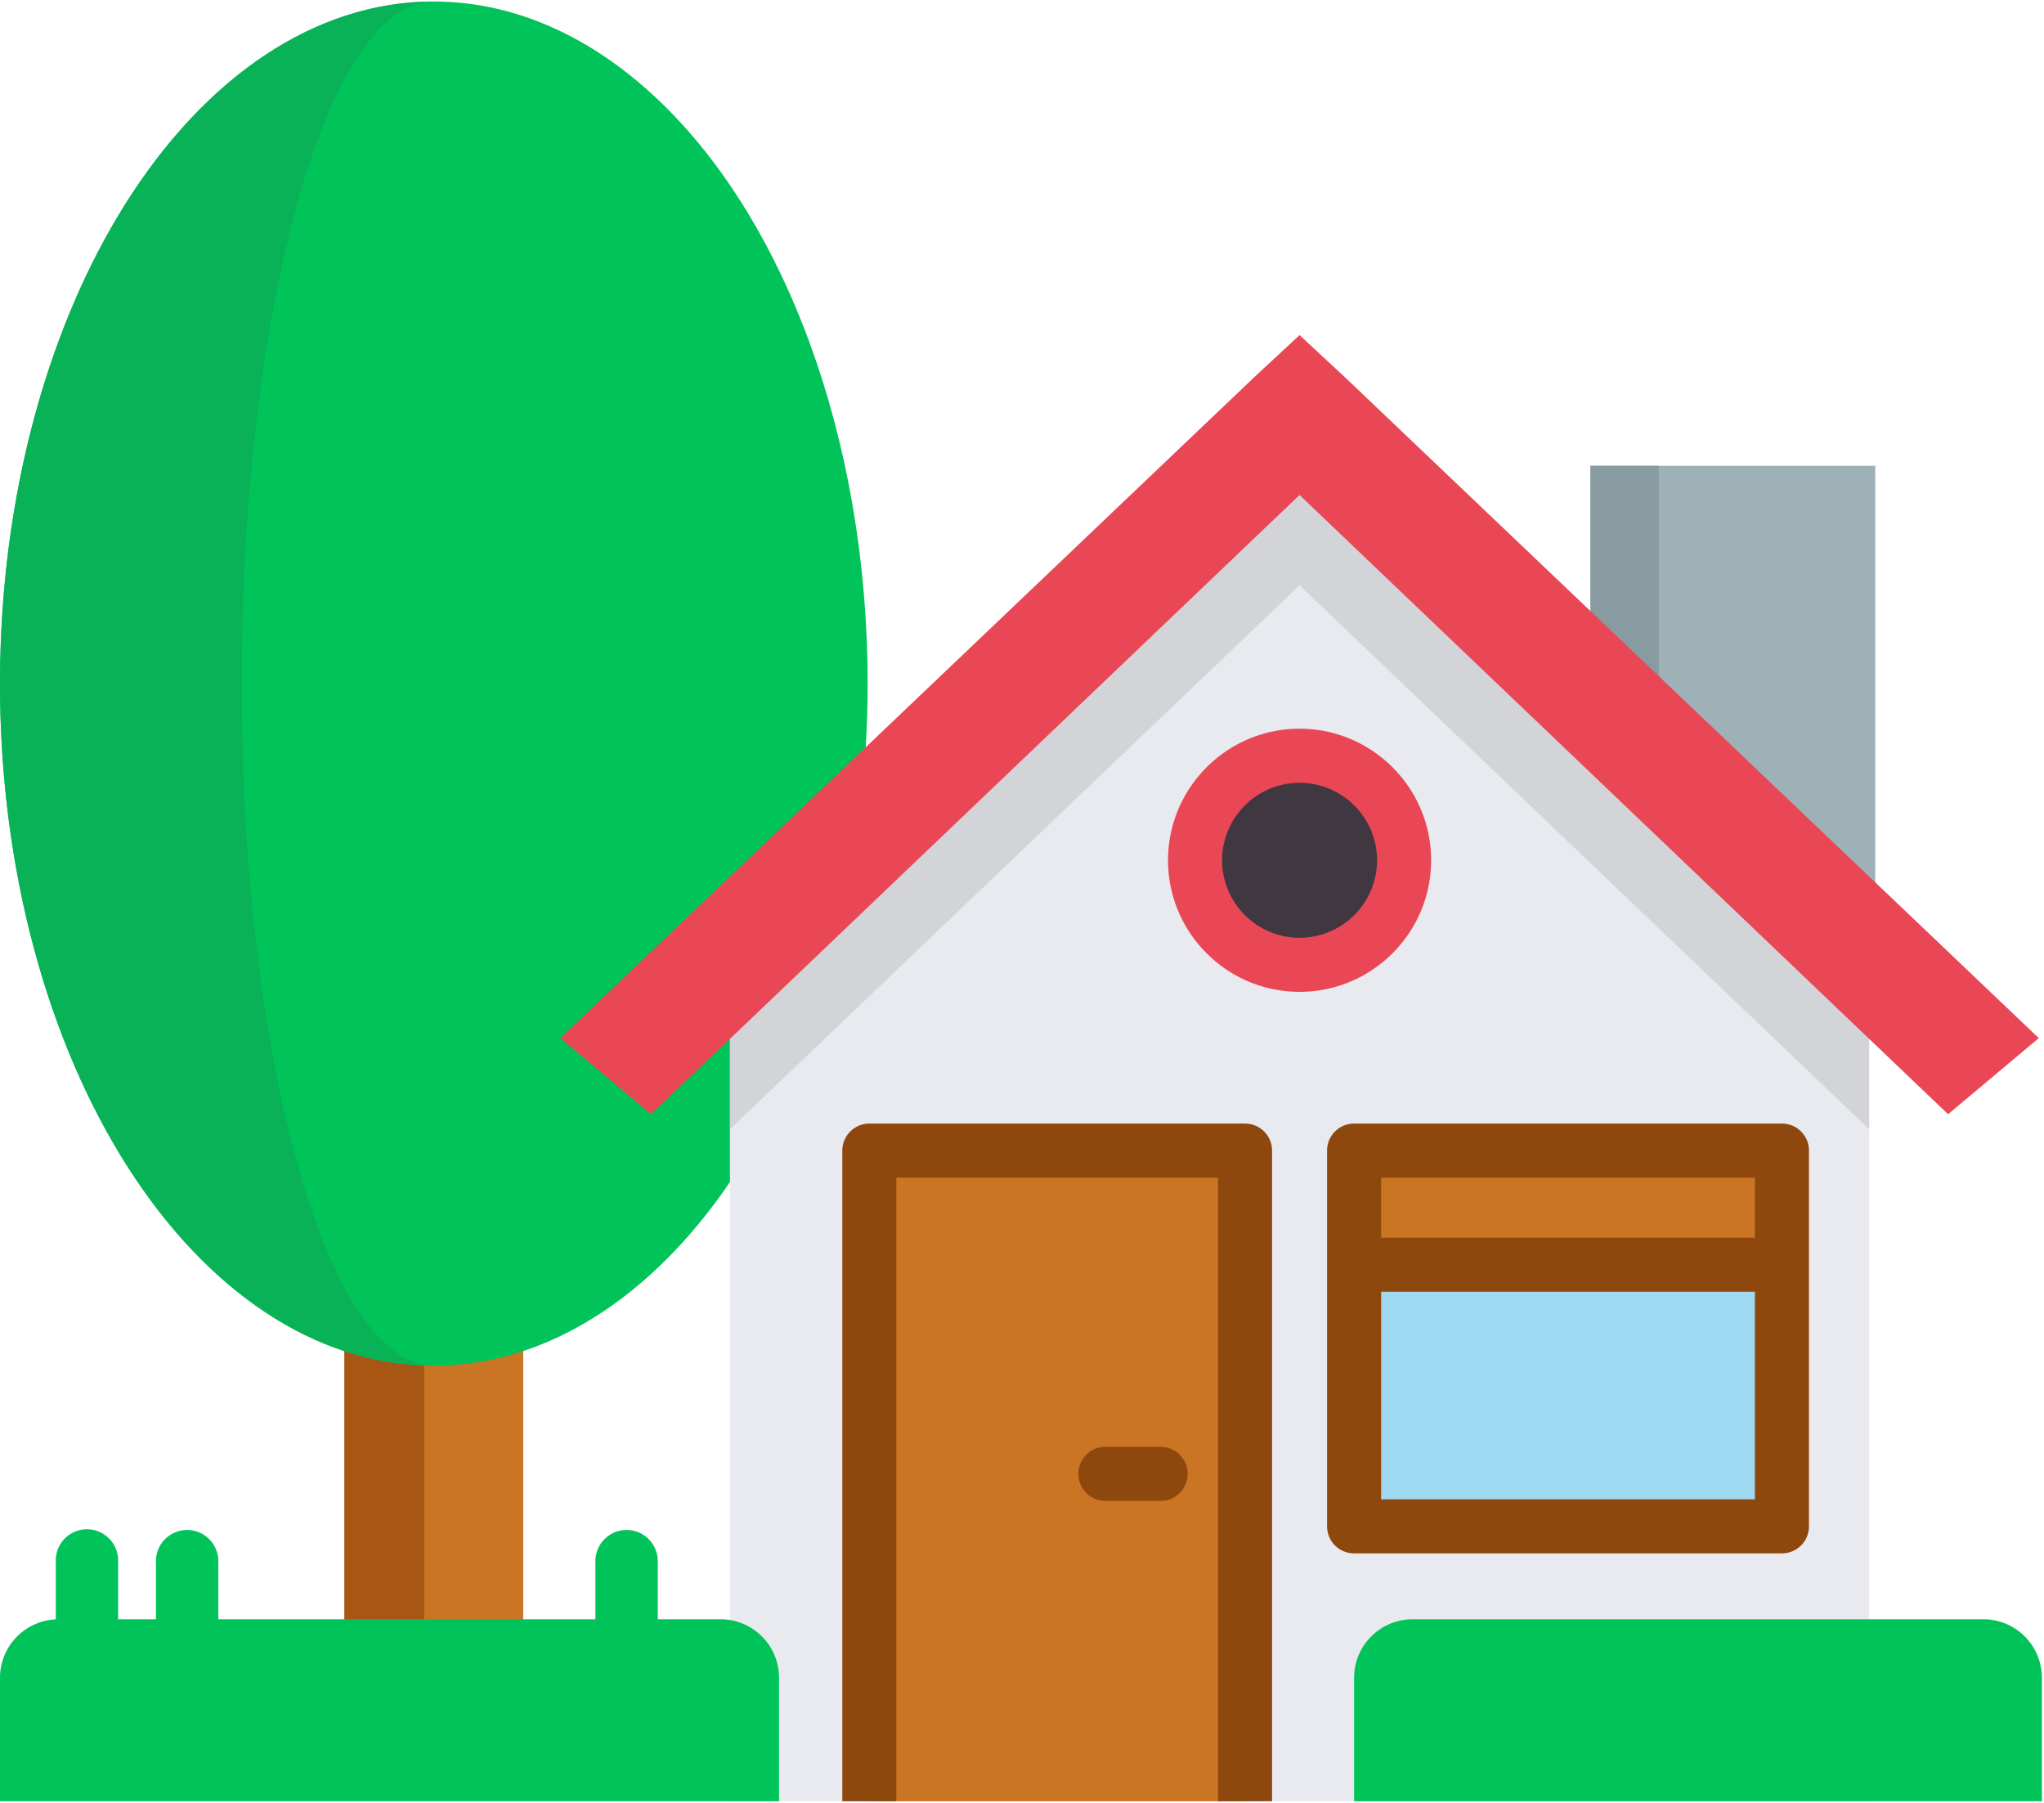 <svg xmlns="http://www.w3.org/2000/svg" width="127" height="112" viewBox="0 0 127 112">
    <g fill="none" fill-rule="evenodd">
        <path fill="#C97523" d="M32.51 79.033v26.483H21.4V79.03"/>
        <path fill="#A85613" d="M26.355 79.033v26.483H21.4V79.03"/>
        <ellipse cx="26.955" cy="42.469" fill="#00C45A" rx="26.955" ry="42.375"/>
        <path fill="#09B257" d="M26.955 84.845C12.067 84.845 0 65.872 0 42.47S12.067.094 26.955.094c-6.592 0-11.932 18.974-11.932 42.376 0 23.402 5.34 42.375 11.932 42.375z"/>
        <path fill="#E9EAEF" d="M116.138 57.953v53.953H45.355V57.953l35.59-34.525z"/>
        <path fill="#9EB1B7" d="M98.818 38.904v-9.966h17.696v26.818"/>
        <path fill="#879BA0" d="M98.818 38.904v-9.966h4.25v26.818"/>
        <g fill="#00C45A">
            <path d="M87.767 100.6h35.468a3.633 3.633 0 0 1 3.633 3.633v7.674H84.135v-7.674a3.632 3.632 0 0 1 3.632-3.632zM3.633 100.6h41.139a3.633 3.633 0 0 1 3.632 3.633v7.674H0v-7.674a3.632 3.632 0 0 1 3.633-3.632z"/>
        </g>
        <path fill="#D2D4D8" d="M116.138 60.071v10.085L80.746 36.365l-35.391 33.79V60.072l32.58-31.03 2.811-2.61 2.809 2.61z"/>
        <path fill="#EA4756" d="M80.745 30.752L40.45 69.224l-5.634-4.73 43.12-41.066 2.81-2.61 2.81 2.61 43.12 41.066-5.635 4.73z"/>
        <path fill="#C97523" d="M54.013 71.483h23.343v40.422H54.013z"/>
        <path fill="#8E480E" d="M79.037 111.906h-3.359V73.162H55.694v38.744h-3.359V71.483c0-.928.752-1.68 1.68-1.68h23.343c.928 0 1.68.752 1.68 1.68v40.423z"/>
        <path fill="#A0D9F2" d="M84.136 71.483h26.583v23.343H84.136z"/>
        <path fill="#C97523" d="M84.136 71.483h26.583v7.093H84.136z"/>
        <g fill="#8E480E">
            <path fill-rule="nonzero" d="M110.717 96.506H84.135a1.68 1.68 0 0 1-1.68-1.68V71.483c0-.927.752-1.68 1.68-1.68h26.582c.928 0 1.68.753 1.68 1.68v23.343a1.68 1.68 0 0 1-1.68 1.68zm-24.903-3.36h23.224V73.164H85.814v19.984z"/>
            <path d="M72.112 93.244h-3.388a1.68 1.68 0 1 1 0-3.359h3.388a1.68 1.68 0 1 1 0 3.36z"/>
        </g>
        <circle cx="80.746" cy="53.445" r="6.493" fill="#413740"/>
        <path fill="#8E480E" d="M84.136 76.896h26.583v3.359H84.136z"/>
        <path fill="#EA4756" fill-rule="nonzero" d="M80.746 61.62c-4.507 0-8.173-3.667-8.173-8.174s3.666-8.174 8.173-8.174c4.508 0 8.174 3.667 8.174 8.174s-3.667 8.174-8.174 8.174zm0-12.989a4.82 4.82 0 0 0-4.814 4.815 4.82 4.82 0 0 0 4.814 4.815 4.82 4.82 0 0 0 4.815-4.815 4.82 4.82 0 0 0-4.815-4.815z"/>
        <g fill="#00C45A">
            <path d="M11.627 103.83a1.938 1.938 0 0 1-1.938-1.938V96.99a1.938 1.938 0 1 1 3.876 0v4.902c0 1.07-.867 1.938-1.938 1.938zM5.403 103.83a1.938 1.938 0 0 1-1.938-1.938V96.99a1.938 1.938 0 1 1 3.875 0v4.902c0 1.07-.867 1.938-1.937 1.938zM38.932 103.83a1.938 1.938 0 0 1-1.938-1.938V96.99a1.938 1.938 0 1 1 3.876 0v4.902c0 1.07-.867 1.938-1.938 1.938z"/>
        </g>
    </g>
</svg>
